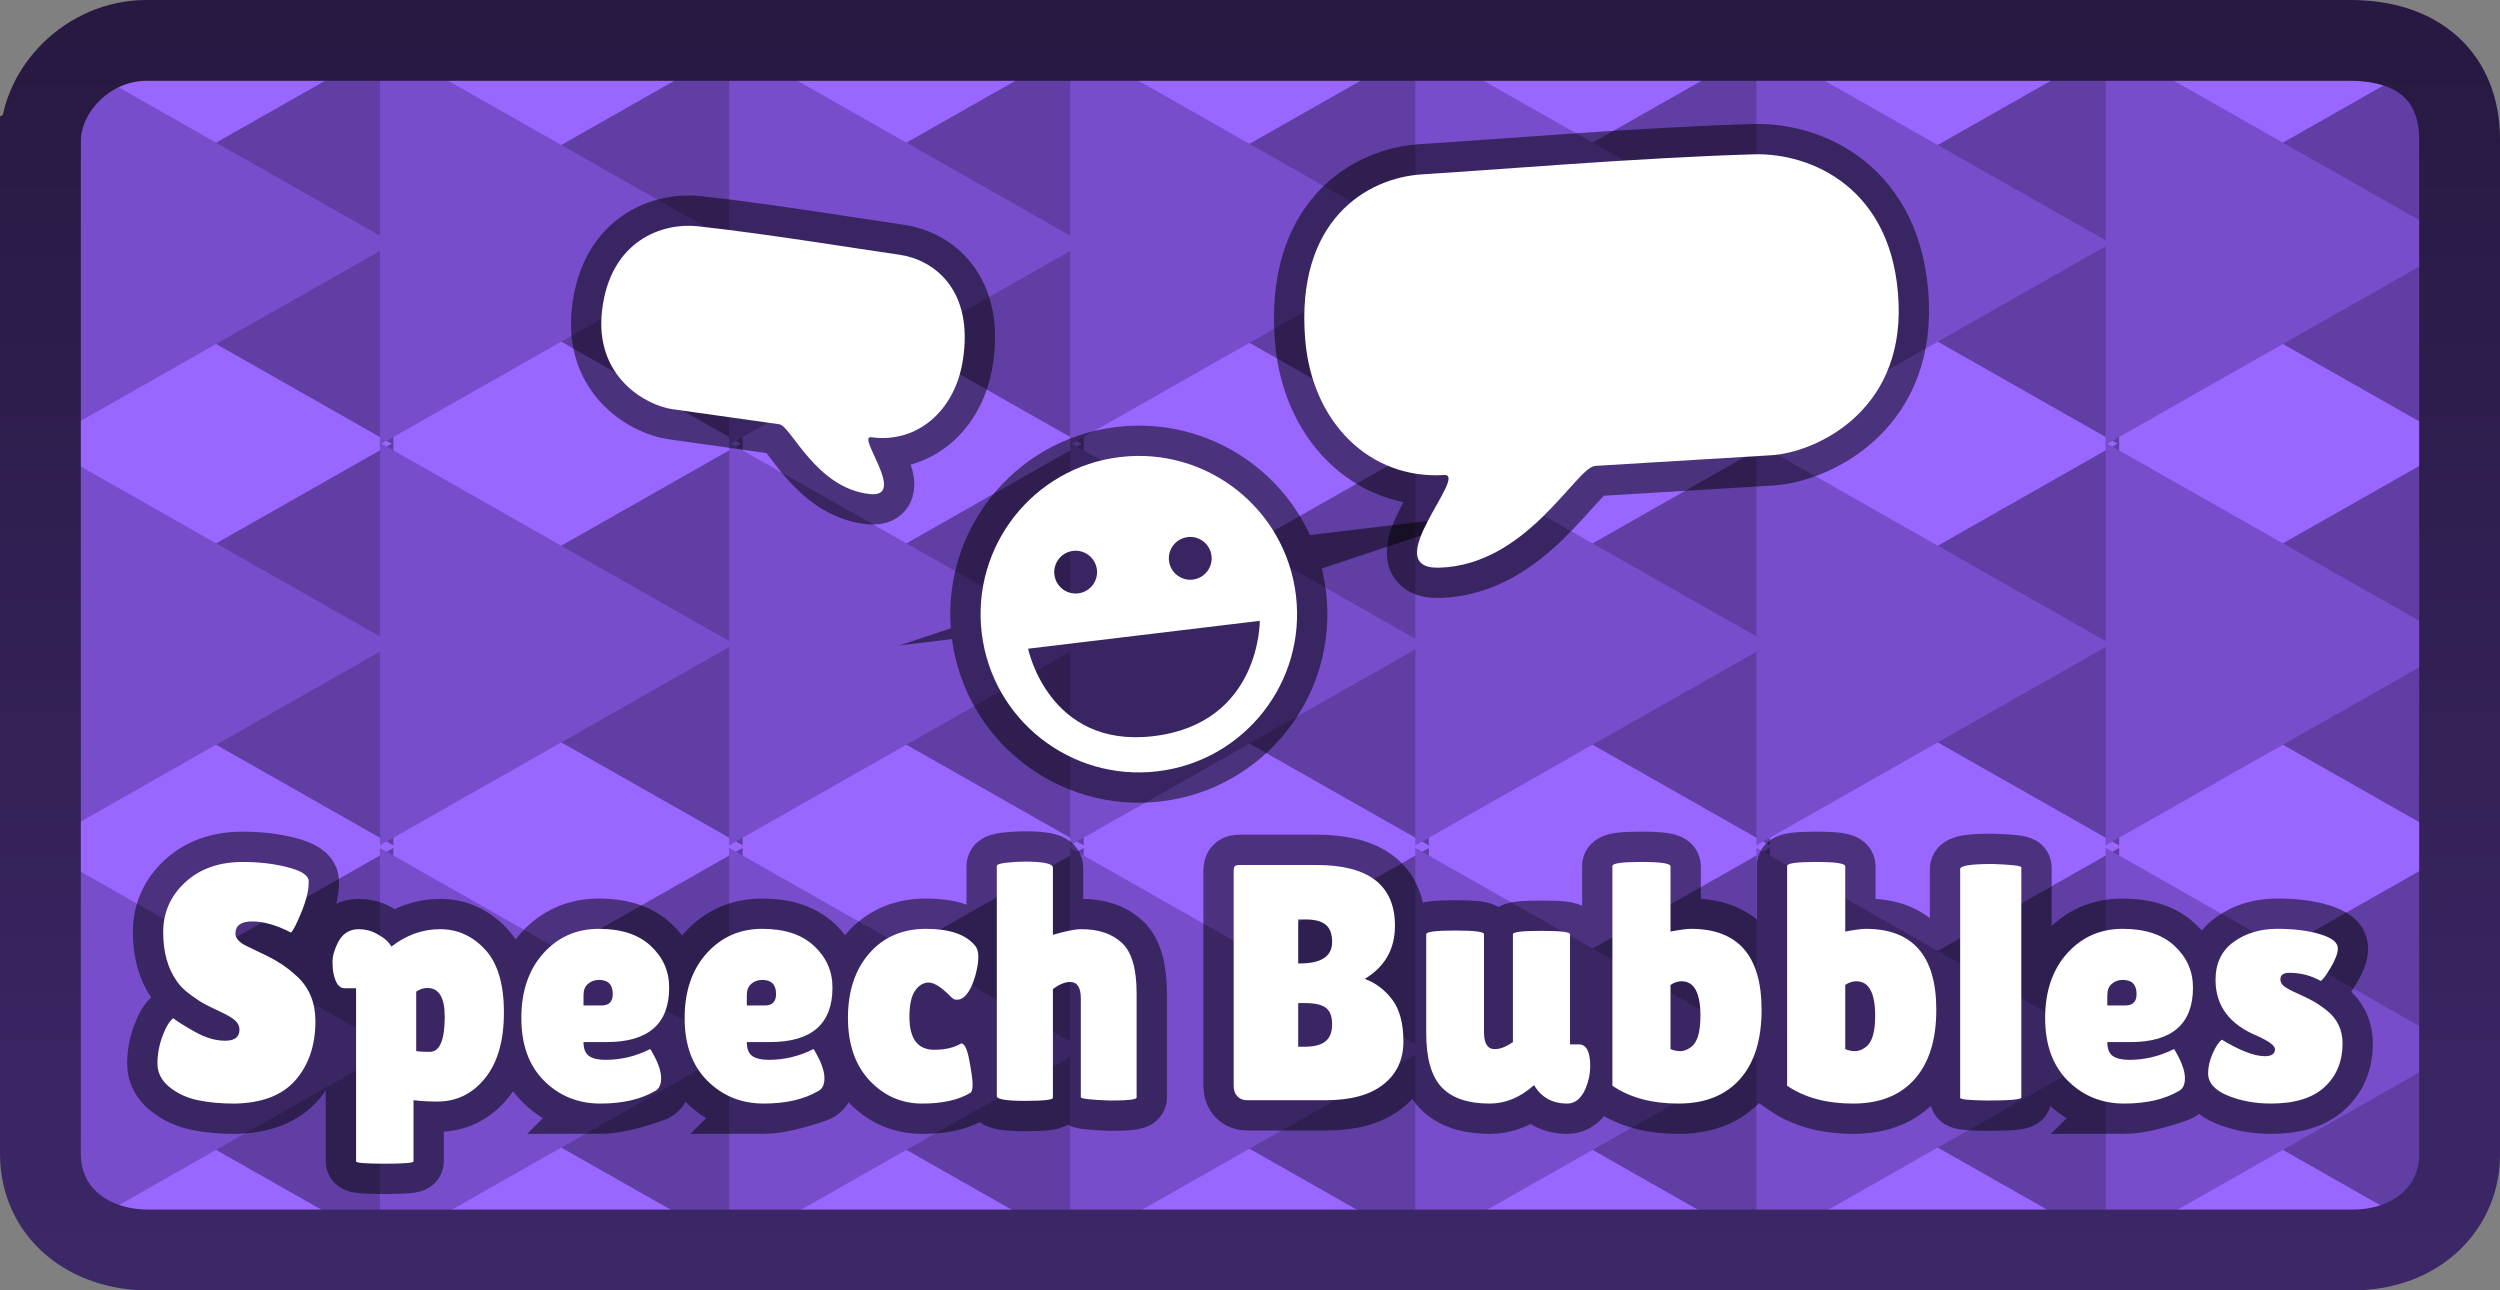 <svg version="1.1" xmlns="http://www.w3.org/2000/svg" xmlns:xlink="http://www.w3.org/1999/xlink" width="309.297" height="159.649" viewBox="0,0,309.297,159.649"><rect x="0" y="0" width="309.297" height="159.649" fill="#808080" stroke="none"/><defs><linearGradient x1="240" y1="105.176" x2="240" y2="254.824" gradientUnits="userSpaceOnUse" id="color-1"><stop offset="0" stop-color="#271942"/><stop offset="1" stop-color="#3c2767"/></linearGradient></defs><g transform="translate(-85.351,-100.176)"><g fill-rule="nonzero" stroke-linejoin="miter" stroke-miterlimit="10" stroke-dasharray="" stroke-dashoffset="0" style="mix-blend-mode: normal"><path d="M90.219,245.266c0,-28.853 0,-113.649 0,-130c0,-5.333 2.76,-10.156 6.569,-10.156c21.922,0 223.647,0 279,0c8.879,0 13.992,9.405 13.992,12.156c0,30.57 0,109.392 0,126c0,6.007 -3.596,11.624 -9.992,11.624c-48.134,0 -254.831,0 -280.5,0c-5.138,0 -9.069,-3.588 -9.069,-9.624z" fill="#9966ff" stroke="none" stroke-width="0" stroke-linecap="butt"/><g fill="#603ea3" stroke="none" stroke-linecap="butt"><path d="M389.718,155.186l-43.861,-24.907l43.861,-24.907z" stroke-width="NaN"/><path d="M389.718,204.764l-43.861,-24.907l43.861,-24.907z" stroke-width="NaN"/><path d="M389.718,254.892l-43.861,-24.907l43.861,-24.907z" stroke-width="NaN"/><path d="M347.525,155.186l-43.861,-24.907l43.861,-24.907z" stroke-width="NaN"/><path d="M347.525,204.764l-43.861,-24.907l43.861,-24.907z" stroke-width="NaN"/><path d="M347.525,254.892l-43.861,-24.907l43.861,-24.907z" stroke-width="NaN"/><path d="M304.315,155.186l-43.861,-24.907l43.861,-24.907z" stroke-width="NaN"/><path d="M304.315,204.764l-43.861,-24.907l43.861,-24.907z" stroke-width="NaN"/><path d="M304.315,254.892l-43.861,-24.907l43.861,-24.907z" stroke-width="NaN"/><path d="M262.122,155.186l-43.861,-24.907l43.861,-24.907z" stroke-width="NaN"/><path d="M262.122,204.764l-43.861,-24.907l43.861,-24.907z" stroke-width="NaN"/><path d="M262.122,254.892l-43.861,-24.907l43.861,-24.907z" stroke-width="NaN"/><path d="M219.421,155.186l-43.861,-24.907l43.861,-24.907z" stroke-width="NaN"/><path d="M219.421,204.764l-43.861,-24.907l43.861,-24.907z" stroke-width="NaN"/><path d="M219.421,254.892l-43.861,-24.907l43.861,-24.907z" stroke-width="NaN"/><path d="M177.228,155.186l-43.861,-24.907l43.861,-24.907z" stroke-width="NaN"/><path d="M177.228,204.764l-43.861,-24.907l43.861,-24.907z" stroke-width="NaN"/><path d="M177.228,254.892l-43.861,-24.907l43.861,-24.907z" stroke-width="NaN"/><path d="M134.018,155.186l-43.861,-24.907l43.861,-24.907z" stroke-width="NaN"/><path d="M134.018,204.764l-43.861,-24.907l43.861,-24.907z" stroke-width="NaN"/><path d="M134.018,254.892l-43.861,-24.907l43.861,-24.907z" stroke-width="NaN"/></g><path d="M95.709,108.525c7.042,3.999 38.309,21.754 38.309,21.754l-43.861,24.907c0,0 0,-34.734 0,-42.92c0,-3.281 2.872,-5.263 5.552,-3.741z" fill="#774dcb" stroke="none" stroke-width="NaN" stroke-linecap="butt"/><path d="M90.157,154.949l43.861,24.907l-43.861,24.907z" fill="#774dcb" stroke="none" stroke-width="NaN" stroke-linecap="butt"/><path d="M90.157,205.077l43.861,24.907c0,0 -29,16.468 -36.533,20.746c-3.374,1.916 -7.328,-0.52 -7.328,-4.465c0,-8.621 0,-41.189 0,-41.189z" fill="#774dcb" stroke="none" stroke-width="NaN" stroke-linecap="butt"/><path d="M132.35,105.372l43.861,24.907l-43.861,24.907z" fill="#774dcb" stroke="none" stroke-width="NaN" stroke-linecap="butt"/><path d="M132.35,154.949l43.861,24.907l-43.861,24.907z" fill="#774dcb" stroke="none" stroke-width="NaN" stroke-linecap="butt"/><path d="M132.35,205.077l43.861,24.907l-43.861,24.907z" fill="#774dcb" stroke="none" stroke-width="NaN" stroke-linecap="butt"/><path d="M175.56,105.372l43.861,24.907l-43.861,24.907z" fill="#774dcb" stroke="none" stroke-width="NaN" stroke-linecap="butt"/><path d="M175.56,154.949l43.861,24.907l-43.861,24.907z" fill="#774dcb" stroke="none" stroke-width="NaN" stroke-linecap="butt"/><path d="M175.56,205.077l43.861,24.907l-43.861,24.907z" fill="#774dcb" stroke="none" stroke-width="NaN" stroke-linecap="butt"/><path d="M217.753,105.372l43.861,24.907l-43.861,24.907z" fill="#774dcb" stroke="none" stroke-width="NaN" stroke-linecap="butt"/><path d="M217.753,154.949l43.861,24.907l-43.861,24.907z" fill="#774dcb" stroke="none" stroke-width="NaN" stroke-linecap="butt"/><path d="M217.753,205.077l43.861,24.907l-43.861,24.907z" fill="#774dcb" stroke="none" stroke-width="NaN" stroke-linecap="butt"/><path d="M260.454,105.372l43.861,24.907l-43.861,24.907z" fill="#774dcb" stroke="none" stroke-width="NaN" stroke-linecap="butt"/><path d="M260.454,154.949l43.861,24.907l-43.861,24.907z" fill="#774dcb" stroke="none" stroke-width="NaN" stroke-linecap="butt"/><path d="M260.454,205.077l43.861,24.907l-43.861,24.907z" fill="#774dcb" stroke="none" stroke-width="NaN" stroke-linecap="butt"/><path d="M302.647,105.372l43.861,24.907l-43.861,24.907z" fill="#774dcb" stroke="none" stroke-width="NaN" stroke-linecap="butt"/><path d="M302.647,154.949l43.861,24.907l-43.861,24.907z" fill="#774dcb" stroke="none" stroke-width="NaN" stroke-linecap="butt"/><path d="M302.647,205.077l43.861,24.907l-43.861,24.907z" fill="#774dcb" stroke="none" stroke-width="NaN" stroke-linecap="butt"/><path d="M345.857,105.372l43.861,24.907l-43.861,24.907z" fill="#774dcb" stroke="none" stroke-width="NaN" stroke-linecap="butt"/><path d="M345.857,154.949l43.861,24.907l-43.861,24.907z" fill="#774dcb" stroke="none" stroke-width="NaN" stroke-linecap="butt"/><path d="M345.857,205.077l43.861,24.907l-43.861,24.907z" fill="#774dcb" stroke="none" stroke-width="NaN" stroke-linecap="butt"/><path d="M109.507,227.855c1.29,0.719 2.524,1.079 3.703,1.079c1.179,0 1.768,-0.457 1.768,-1.371c0,-0.418 -0.167,-0.784 -0.501,-1.1c-0.334,-0.32 -0.944,-0.687 -1.83,-1.1c-0.886,-0.418 -1.552,-0.745 -1.997,-0.981c-0.441,-0.237 -1.03,-0.624 -1.768,-1.162c-0.733,-0.543 -1.292,-1.104 -1.677,-1.684c-1.109,-1.582 -1.663,-3.591 -1.663,-6.027c0,-2.441 0.907,-4.498 2.721,-6.173c1.814,-1.68 4.19,-2.519 7.127,-2.519c1.995,0 3.837,0.216 5.526,0.647c1.694,0.427 2.568,0.988 2.624,1.684c0,0.084 0,0.165 0,0.244c0,0.974 -0.306,2.204 -0.919,3.689c-0.608,1.48 -1.035,2.301 -1.281,2.464c-1.777,-0.914 -3.366,-1.371 -4.767,-1.371c-1.397,0 -2.095,0.499 -2.095,1.496c0,0.612 0.513,1.153 1.538,1.622c0.223,0.111 0.541,0.264 0.953,0.459c0.418,0.195 0.895,0.425 1.434,0.689c0.543,0.26 1.125,0.592 1.747,0.995c0.626,0.404 1.299,0.937 2.018,1.601c1.471,1.387 2.206,3.215 2.206,5.484c0,2.965 -0.819,5.391 -2.457,7.28c-1.633,1.884 -4.155,2.853 -7.565,2.909c-1.661,0 -3.164,-0.139 -4.51,-0.418c-1.346,-0.278 -2.517,-0.819 -3.515,-1.622c-0.998,-0.803 -1.496,-1.772 -1.496,-2.909c0,-1.137 0.206,-2.267 0.619,-3.389c0.418,-1.123 0.863,-1.863 1.336,-2.22c0,0 1.431,0.981 2.721,1.705zM136.509,243.855c0,0.195 -1.185,0.292 -3.556,0.292c-2.366,0 -3.549,-0.097 -3.549,-0.292v-21.408h-1.413c-0.668,0 -1.127,-0.61 -1.378,-1.83c-0.084,-0.385 -0.125,-0.882 -0.125,-1.489c0,-0.612 0.195,-1.334 0.585,-2.164c0.557,-1.22 1.443,-1.83 2.659,-1.83c0.807,0 1.55,0.188 2.227,0.564c0.677,0.371 1.148,0.717 1.413,1.037c0.264,0.316 0.397,0.501 0.397,0.557c1.856,-1.438 3.865,-2.158 6.027,-2.158c2.162,0 4.018,0.837 5.568,2.512c1.554,1.675 2.332,4.266 2.332,7.774c0,3.508 -0.777,6.224 -2.332,8.15c-1.55,1.926 -3.517,2.888 -5.902,2.888c-1.081,0 -2.065,-0.056 -2.951,-0.167zM138.214,222.405c-0.473,0 -0.93,0.153 -1.371,0.459v7.356c0.469,0.056 0.849,0.084 1.141,0.084c0.292,0 0.522,0 0.689,0c1.132,-0.111 1.698,-1.566 1.698,-4.364c0,-2.357 -0.719,-3.536 -2.158,-3.536zM159.623,236.708c-2.742,0 -5.057,-0.935 -6.946,-2.805c-1.884,-1.874 -2.826,-4.466 -2.826,-7.774c0,-3.313 0.907,-5.981 2.721,-8.004c1.819,-2.023 4.113,-3.034 6.883,-3.034c2.77,0 4.909,0.708 6.417,2.123c1.513,1.411 2.269,3.127 2.269,5.15c0,4.491 -2.577,6.737 -7.732,6.737h-2.867c0,0.831 0.227,1.406 0.682,1.726c0.459,0.316 1.134,0.473 2.025,0.473c1.939,0 3.781,-0.443 5.526,-1.329c0.028,-0.028 0.153,0.167 0.376,0.585c0.663,1.192 0.995,2.197 0.995,3.014c0,0.817 -0.262,1.35 -0.786,1.601c0,0 -3.995,1.538 -6.737,1.538zM161.161,223.157c0,-1.165 -0.568,-1.747 -1.705,-1.747c-0.524,0 -0.974,0.16 -1.35,0.48c-0.376,0.316 -0.564,0.777 -0.564,1.385v1.295h2.248c0.914,0 1.371,-0.471 1.371,-1.413zM179.826,236.708c-2.742,0 -5.057,-0.935 -6.946,-2.805c-1.884,-1.874 -2.826,-4.466 -2.826,-7.774c0,-3.313 0.907,-5.981 2.721,-8.004c1.819,-2.023 4.113,-3.034 6.883,-3.034c2.77,0 4.909,0.708 6.417,2.123c1.513,1.411 2.269,3.127 2.269,5.15c0,4.491 -2.577,6.737 -7.732,6.737h-2.867c0,0.831 0.227,1.406 0.682,1.726c0.459,0.316 1.134,0.473 2.025,0.473c1.939,0 3.781,-0.443 5.526,-1.329c0.028,-0.028 0.153,0.167 0.376,0.585c0.663,1.192 0.995,2.197 0.995,3.014c0,0.817 -0.262,1.35 -0.786,1.601c0,0 -3.995,1.538 -6.737,1.538zM181.364,223.157c0,-1.165 -0.568,-1.747 -1.705,-1.747c-0.524,0 -0.974,0.16 -1.35,0.48c-0.376,0.316 -0.564,0.777 -0.564,1.385v1.295h2.248c0.914,0 1.371,-0.471 1.371,-1.413zM197.865,225.983c0,2.714 1.025,4.071 3.076,4.071c1.332,0 2.441,-0.262 3.327,-0.786c0.418,0 0.756,0.715 1.016,2.144c0.264,1.424 0.397,2.394 0.397,2.909c0,0.51 -0.07,0.849 -0.209,1.016c-1.466,0.914 -3.475,1.371 -6.027,1.371c-2.547,0 -4.716,-0.949 -6.507,-2.847c-1.786,-1.902 -2.68,-4.494 -2.68,-7.774c0,-3.285 0.879,-5.939 2.638,-7.962c1.763,-2.023 4.106,-3.034 7.029,-3.034c2.923,0 4.953,0.705 6.09,2.116c0.251,0.306 0.376,0.759 0.376,1.357c0,0.594 -0.111,1.32 -0.334,2.178c-0.496,1.772 -1.148,2.798 -1.956,3.076c-0.111,0.028 -0.271,0.042 -0.48,0.042c-0.204,0 -0.459,-0.167 -0.766,-0.501c-1.081,-1.081 -1.949,-1.622 -2.603,-1.622c-0.65,0 -1.211,0.334 -1.684,1.002c-0.469,0.663 -0.703,1.745 -0.703,3.243zM215.616,235.998c0,0.251 -1.158,0.376 -3.473,0.376c-2.311,0 -3.466,-0.195 -3.466,-0.585v-28.472c0,-0.195 0.429,-0.334 1.288,-0.418c0.858,-0.084 1.58,-0.125 2.164,-0.125c2.325,0 3.487,0.251 3.487,0.752v8.31c1.554,-0.469 2.733,-0.703 3.536,-0.703c2.106,0 3.77,0.561 4.99,1.684c1.22,1.123 1.83,3.208 1.83,6.257v12.883c0,0.251 -1.081,0.376 -3.243,0.376c-2.441,-0.084 -3.661,-0.223 -3.661,-0.418v-12.221c0,-1.355 -0.443,-2.032 -1.329,-2.032c-0.612,0 -1.32,0.29 -2.123,0.87zM257.934,214.715c0,2.881 -1.246,5.071 -3.737,6.57c1.359,0.496 2.496,1.355 3.41,2.575c0.914,1.22 1.371,2.946 1.371,5.178c0,2.232 -0.826,4 -2.478,5.303c-1.647,1.299 -4.009,1.949 -7.085,1.949h-9.813c-0.469,0 -0.856,-0.158 -1.162,-0.473c-0.306,-0.32 -0.459,-0.745 -0.459,-1.274v-26.607c0,-0.302 0.049,-0.501 0.146,-0.599c0.097,-0.097 0.299,-0.146 0.605,-0.146h9.479c6.482,0 9.723,2.508 9.723,7.524zM245.963,213.928v5.443h0.209c2.659,0 3.988,-0.886 3.988,-2.659c0,-0.97 -0.258,-1.675 -0.773,-2.116c-0.51,-0.445 -1.359,-0.668 -2.547,-0.668zM245.963,224.277v5.401h0.752c1.192,0 2.065,-0.22 2.617,-0.661c0.552,-0.445 0.828,-1.153 0.828,-2.123c0,-0.97 -0.258,-1.647 -0.773,-2.032c-0.51,-0.39 -1.359,-0.585 -2.547,-0.585zM261.803,215.752c0,-0.302 1.19,-0.452 3.57,-0.452c2.385,0 3.577,0.151 3.577,0.452v12.138c0,1.387 0.443,2.081 1.329,2.081c0.668,0 1.417,-0.29 2.248,-0.87v-13.349c0,-0.274 1.176,-0.411 3.529,-0.411c2.357,0 3.536,0.137 3.536,0.411v13.634h1.086c0.942,0 1.413,0.902 1.413,2.707c0,0.914 -0.195,1.842 -0.585,2.784c-0.552,1.22 -1.299,1.83 -2.241,1.83c-1.861,0 -3.234,-0.763 -4.12,-2.29l-0.042,0.042c-1.689,1.499 -3.503,2.248 -5.443,2.248c-2.691,0 -4.675,-0.673 -5.951,-2.018c-1.271,-1.346 -1.907,-3.57 -1.907,-6.674zM284.836,207.317c0,-0.334 1.197,-0.501 3.591,-0.501c2.399,0 3.598,0.181 3.598,0.543v8.066c1.192,-0.223 2.037,-0.334 2.533,-0.334c5.823,0 8.734,3.338 8.734,10.015c0,3.717 -0.895,6.579 -2.686,8.588c-1.786,2.009 -4.322,3.014 -7.607,3.014c-3.28,0 -6.002,-0.735 -8.164,-2.206zM293.396,221.577c-0.469,0 -0.926,0.151 -1.371,0.452v7.941c0.39,0.167 0.798,0.251 1.225,0.251c0.432,0 0.868,-0.167 1.308,-0.501c0.779,-0.552 1.169,-1.84 1.169,-3.863c0,-2.854 -0.777,-4.28 -2.332,-4.28zM306.452,207.317c0,-0.334 1.197,-0.501 3.591,-0.501c2.399,0 3.598,0.181 3.598,0.543v8.066c1.192,-0.223 2.037,-0.334 2.533,-0.334c5.823,0 8.734,3.338 8.734,10.015c0,3.717 -0.895,6.579 -2.686,8.588c-1.786,2.009 -4.322,3.014 -7.607,3.014c-3.28,0 -6.002,-0.735 -8.164,-2.206zM315.013,221.577c-0.469,0 -0.926,0.151 -1.371,0.452v7.941c0.39,0.167 0.798,0.251 1.225,0.251c0.432,0 0.868,-0.167 1.308,-0.501c0.779,-0.552 1.169,-1.84 1.169,-3.863c0,-2.854 -0.777,-4.28 -2.332,-4.28zM335.426,235.956c0,0.251 -1.413,0.376 -4.238,0.376c-2.218,-0.028 -3.327,-0.139 -3.327,-0.334v-28.305c0,-0.418 1.343,-0.626 4.03,-0.626c2.357,0.084 3.536,0.223 3.536,0.418zM348.146,236.708c-2.742,0 -5.057,-0.935 -6.946,-2.805c-1.884,-1.874 -2.826,-4.466 -2.826,-7.774c0,-3.313 0.907,-5.981 2.721,-8.004c1.819,-2.023 4.113,-3.034 6.883,-3.034c2.77,0 4.909,0.708 6.417,2.123c1.513,1.411 2.269,3.127 2.269,5.15c0,4.491 -2.577,6.737 -7.732,6.737h-2.867c0,0.831 0.227,1.406 0.682,1.726c0.459,0.316 1.134,0.473 2.025,0.473c1.939,0 3.781,-0.443 5.526,-1.329c0.028,-0.028 0.153,0.167 0.376,0.585c0.663,1.192 0.995,2.197 0.995,3.014c0,0.817 -0.262,1.35 -0.786,1.601c0,0 -3.995,1.538 -6.737,1.538zM349.684,223.157c0,-1.165 -0.568,-1.747 -1.705,-1.747c-0.524,0 -0.974,0.16 -1.35,0.48c-0.376,0.316 -0.564,0.777 -0.564,1.385v1.295h2.248c0.914,0 1.371,-0.471 1.371,-1.413zM360.241,228.808c2.246,1.359 4.02,2.039 5.324,2.039c0.831,0 1.246,-0.292 1.246,-0.877c0,-0.413 -0.722,-0.953 -2.164,-1.622c-3.461,-1.411 -5.192,-3.723 -5.192,-6.939c0,-2.051 0.747,-3.617 2.241,-4.698c1.499,-1.081 3.294,-1.622 5.387,-1.622c2.093,0 3.865,0.223 5.317,0.668c1.457,0.441 2.185,1.021 2.185,1.74c0,0.612 -0.299,1.417 -0.898,2.415c-0.594,0.998 -1.002,1.538 -1.225,1.622c-1.192,-0.668 -2.48,-1.002 -3.863,-1.002c-0.747,0 -1.121,0.264 -1.121,0.793c0,0.329 0.144,0.612 0.432,0.849c0.292,0.237 0.826,0.529 1.601,0.877c0.775,0.343 1.417,0.654 1.928,0.933c0.515,0.278 1.093,0.666 1.733,1.162c1.332,1.053 1.997,2.427 1.997,4.12c0,2.213 -0.735,4.006 -2.206,5.38c-1.471,1.373 -3.689,2.06 -6.654,2.06c-1.967,0 -3.756,-0.332 -5.366,-0.995c-1.605,-0.668 -2.408,-1.585 -2.408,-2.749c0,-0.775 0.188,-1.591 0.564,-2.45c0.376,-0.858 0.756,-1.427 1.141,-1.705z" fill="none" stroke-opacity="0.506" stroke="#000000" stroke-width="7.5" stroke-linecap="square"/><path d="M106.786,226.15c0.524,0.413 1.431,0.981 2.721,1.705c1.29,0.719 2.524,1.079 3.703,1.079c1.179,0 1.768,-0.457 1.768,-1.371c0,-0.418 -0.167,-0.784 -0.501,-1.1c-0.334,-0.32 -0.944,-0.687 -1.83,-1.1c-0.886,-0.418 -1.552,-0.745 -1.997,-0.981c-0.441,-0.237 -1.03,-0.624 -1.768,-1.162c-0.733,-0.543 -1.292,-1.104 -1.677,-1.684c-1.109,-1.582 -1.663,-3.591 -1.663,-6.027c0,-2.441 0.907,-4.498 2.721,-6.173c1.814,-1.68 4.19,-2.519 7.127,-2.519c1.995,0 3.837,0.216 5.526,0.647c1.694,0.427 2.568,0.988 2.624,1.684c0,0.084 0,0.165 0,0.244c0,0.974 -0.306,2.204 -0.919,3.689c-0.608,1.48 -1.035,2.301 -1.281,2.464c-1.777,-0.914 -3.366,-1.371 -4.767,-1.371c-1.397,0 -2.095,0.499 -2.095,1.496c0,0.612 0.513,1.153 1.538,1.622c0.223,0.111 0.541,0.264 0.953,0.459c0.418,0.195 0.895,0.425 1.434,0.689c0.543,0.26 1.125,0.592 1.747,0.995c0.626,0.404 1.299,0.937 2.018,1.601c1.471,1.387 2.206,3.215 2.206,5.484c0,2.965 -0.819,5.391 -2.457,7.28c-1.633,1.884 -4.155,2.853 -7.565,2.909c-1.661,0 -3.164,-0.139 -4.51,-0.418c-1.346,-0.278 -2.517,-0.819 -3.515,-1.622c-0.998,-0.803 -1.496,-1.772 -1.496,-2.909c0,-1.137 0.206,-2.267 0.619,-3.389c0.418,-1.123 0.863,-1.863 1.336,-2.22zM136.509,243.855c0,0.195 -1.185,0.292 -3.556,0.292c-2.366,0 -3.549,-0.097 -3.549,-0.292v-21.408h-1.413c-0.668,0 -1.127,-0.61 -1.378,-1.83c-0.084,-0.385 -0.125,-0.882 -0.125,-1.489c0,-0.612 0.195,-1.334 0.585,-2.164c0.557,-1.22 1.443,-1.83 2.659,-1.83c0.807,0 1.55,0.188 2.227,0.564c0.677,0.371 1.148,0.717 1.413,1.037c0.264,0.316 0.397,0.501 0.397,0.557c1.856,-1.438 3.865,-2.158 6.027,-2.158c2.162,0 4.018,0.837 5.568,2.512c1.554,1.675 2.332,4.266 2.332,7.774c0,3.508 -0.777,6.224 -2.332,8.15c-1.55,1.926 -3.517,2.888 -5.902,2.888c-1.081,0 -2.065,-0.056 -2.951,-0.167zM138.214,222.405c-0.473,0 -0.93,0.153 -1.371,0.459v7.356c0.469,0.056 0.849,0.084 1.141,0.084c0.292,0 0.522,0 0.689,0c1.132,-0.111 1.698,-1.566 1.698,-4.364c0,-2.357 -0.719,-3.536 -2.158,-3.536zM166.36,235.169c-1.749,1.025 -3.995,1.538 -6.737,1.538c-2.742,0 -5.057,-0.935 -6.946,-2.805c-1.884,-1.874 -2.826,-4.466 -2.826,-7.774c0,-3.313 0.907,-5.981 2.721,-8.004c1.819,-2.023 4.113,-3.034 6.883,-3.034c2.77,0 4.909,0.708 6.417,2.123c1.513,1.411 2.269,3.127 2.269,5.15c0,4.491 -2.577,6.737 -7.732,6.737h-2.867c0,0.831 0.227,1.406 0.682,1.726c0.459,0.316 1.134,0.473 2.025,0.473c1.939,0 3.781,-0.443 5.526,-1.329c0.028,-0.028 0.153,0.167 0.376,0.585c0.663,1.192 0.995,2.197 0.995,3.014c0,0.817 -0.262,1.35 -0.786,1.601zM161.161,223.157c0,-1.165 -0.568,-1.747 -1.705,-1.747c-0.524,0 -0.974,0.16 -1.35,0.48c-0.376,0.316 -0.564,0.777 -0.564,1.385v1.295h2.248c0.914,0 1.371,-0.471 1.371,-1.413zM186.563,235.169c-1.749,1.025 -3.995,1.538 -6.737,1.538c-2.742,0 -5.057,-0.935 -6.946,-2.805c-1.884,-1.874 -2.826,-4.466 -2.826,-7.774c0,-3.313 0.907,-5.981 2.721,-8.004c1.819,-2.023 4.113,-3.034 6.883,-3.034c2.77,0 4.909,0.708 6.417,2.123c1.513,1.411 2.269,3.127 2.269,5.15c0,4.491 -2.577,6.737 -7.732,6.737h-2.867c0,0.831 0.227,1.406 0.682,1.726c0.459,0.316 1.134,0.473 2.025,0.473c1.939,0 3.781,-0.443 5.526,-1.329c0.028,-0.028 0.153,0.167 0.376,0.585c0.663,1.192 0.995,2.197 0.995,3.014c0,0.817 -0.262,1.35 -0.786,1.601zM181.364,223.157c0,-1.165 -0.568,-1.747 -1.705,-1.747c-0.524,0 -0.974,0.16 -1.35,0.48c-0.376,0.316 -0.564,0.777 -0.564,1.385v1.295h2.248c0.914,0 1.371,-0.471 1.371,-1.413zM197.865,225.983c0,2.714 1.025,4.071 3.076,4.071c1.332,0 2.441,-0.262 3.327,-0.786c0.418,0 0.756,0.715 1.016,2.144c0.264,1.424 0.397,2.394 0.397,2.909c0,0.51 -0.07,0.849 -0.209,1.016c-1.466,0.914 -3.475,1.371 -6.027,1.371c-2.547,0 -4.716,-0.949 -6.507,-2.847c-1.786,-1.902 -2.68,-4.494 -2.68,-7.774c0,-3.285 0.879,-5.939 2.638,-7.962c1.763,-2.023 4.106,-3.034 7.029,-3.034c2.923,0 4.953,0.705 6.09,2.116c0.251,0.306 0.376,0.759 0.376,1.357c0,0.594 -0.111,1.32 -0.334,2.178c-0.496,1.772 -1.148,2.798 -1.956,3.076c-0.111,0.028 -0.271,0.042 -0.48,0.042c-0.204,0 -0.459,-0.167 -0.766,-0.501c-1.081,-1.081 -1.949,-1.622 -2.603,-1.622c-0.65,0 -1.211,0.334 -1.684,1.002c-0.469,0.663 -0.703,1.745 -0.703,3.243zM215.616,235.998c0,0.251 -1.158,0.376 -3.473,0.376c-2.311,0 -3.466,-0.195 -3.466,-0.585v-28.472c0,-0.195 0.429,-0.334 1.288,-0.418c0.858,-0.084 1.58,-0.125 2.164,-0.125c2.325,0 3.487,0.251 3.487,0.752v8.31c1.554,-0.469 2.733,-0.703 3.536,-0.703c2.106,0 3.77,0.561 4.99,1.684c1.22,1.123 1.83,3.208 1.83,6.257v12.883c0,0.251 -1.081,0.376 -3.243,0.376c-2.441,-0.084 -3.661,-0.223 -3.661,-0.418v-12.221c0,-1.355 -0.443,-2.032 -1.329,-2.032c-0.612,0 -1.32,0.29 -2.123,0.87zM257.934,214.715c0,2.881 -1.246,5.071 -3.737,6.57c1.359,0.496 2.496,1.355 3.41,2.575c0.914,1.22 1.371,2.946 1.371,5.178c0,2.232 -0.826,4 -2.478,5.303c-1.647,1.299 -4.009,1.949 -7.085,1.949h-9.813c-0.469,0 -0.856,-0.158 -1.162,-0.473c-0.306,-0.32 -0.459,-0.745 -0.459,-1.274v-26.607c0,-0.302 0.049,-0.501 0.146,-0.599c0.097,-0.097 0.299,-0.146 0.605,-0.146h9.479c6.482,0 9.723,2.508 9.723,7.524zM245.963,213.928v5.443h0.209c2.659,0 3.988,-0.886 3.988,-2.659c0,-0.97 -0.258,-1.675 -0.773,-2.116c-0.51,-0.445 -1.359,-0.668 -2.547,-0.668zM245.963,224.277v5.401h0.752c1.192,0 2.065,-0.22 2.617,-0.661c0.552,-0.445 0.828,-1.153 0.828,-2.123c0,-0.97 -0.258,-1.647 -0.773,-2.032c-0.51,-0.39 -1.359,-0.585 -2.547,-0.585zM261.803,215.752c0,-0.302 1.19,-0.452 3.57,-0.452c2.385,0 3.577,0.151 3.577,0.452v12.138c0,1.387 0.443,2.081 1.329,2.081c0.668,0 1.417,-0.29 2.248,-0.87v-13.349c0,-0.274 1.176,-0.411 3.529,-0.411c2.357,0 3.536,0.137 3.536,0.411v13.634h1.086c0.942,0 1.413,0.902 1.413,2.707c0,0.914 -0.195,1.842 -0.585,2.784c-0.552,1.22 -1.299,1.83 -2.241,1.83c-1.861,0 -3.234,-0.763 -4.12,-2.29l-0.042,0.042c-1.689,1.499 -3.503,2.248 -5.443,2.248c-2.691,0 -4.675,-0.673 -5.951,-2.018c-1.271,-1.346 -1.907,-3.57 -1.907,-6.674zM284.836,207.317c0,-0.334 1.197,-0.501 3.591,-0.501c2.399,0 3.598,0.181 3.598,0.543v8.066c1.192,-0.223 2.037,-0.334 2.533,-0.334c5.823,0 8.734,3.338 8.734,10.015c0,3.717 -0.895,6.579 -2.686,8.588c-1.786,2.009 -4.322,3.014 -7.607,3.014c-3.28,0 -6.002,-0.735 -8.164,-2.206zM293.396,221.577c-0.469,0 -0.926,0.151 -1.371,0.452v7.941c0.39,0.167 0.798,0.251 1.225,0.251c0.432,0 0.868,-0.167 1.308,-0.501c0.779,-0.552 1.169,-1.84 1.169,-3.863c0,-2.854 -0.777,-4.28 -2.332,-4.28zM306.452,207.317c0,-0.334 1.197,-0.501 3.591,-0.501c2.399,0 3.598,0.181 3.598,0.543v8.066c1.192,-0.223 2.037,-0.334 2.533,-0.334c5.823,0 8.734,3.338 8.734,10.015c0,3.717 -0.895,6.579 -2.686,8.588c-1.786,2.009 -4.322,3.014 -7.607,3.014c-3.28,0 -6.002,-0.735 -8.164,-2.206zM315.013,221.577c-0.469,0 -0.926,0.151 -1.371,0.452v7.941c0.39,0.167 0.798,0.251 1.225,0.251c0.432,0 0.868,-0.167 1.308,-0.501c0.779,-0.552 1.169,-1.84 1.169,-3.863c0,-2.854 -0.777,-4.28 -2.332,-4.28zM335.426,235.956c0,0.251 -1.413,0.376 -4.238,0.376c-2.218,-0.028 -3.327,-0.139 -3.327,-0.334v-28.305c0,-0.418 1.343,-0.626 4.03,-0.626c2.357,0.084 3.536,0.223 3.536,0.418zM354.883,235.169c-1.749,1.025 -3.995,1.538 -6.737,1.538c-2.742,0 -5.057,-0.935 -6.946,-2.805c-1.884,-1.874 -2.826,-4.466 -2.826,-7.774c0,-3.313 0.907,-5.981 2.721,-8.004c1.819,-2.023 4.113,-3.034 6.883,-3.034c2.77,0 4.909,0.708 6.417,2.123c1.513,1.411 2.269,3.127 2.269,5.15c0,4.491 -2.577,6.737 -7.732,6.737h-2.867c0,0.831 0.227,1.406 0.682,1.726c0.459,0.316 1.134,0.473 2.025,0.473c1.939,0 3.781,-0.443 5.526,-1.329c0.028,-0.028 0.153,0.167 0.376,0.585c0.663,1.192 0.995,2.197 0.995,3.014c0,0.817 -0.262,1.35 -0.786,1.601zM349.684,223.157c0,-1.165 -0.568,-1.747 -1.705,-1.747c-0.524,0 -0.974,0.16 -1.35,0.48c-0.376,0.316 -0.564,0.777 -0.564,1.385v1.295h2.248c0.914,0 1.371,-0.471 1.371,-1.413zM360.241,228.808c2.246,1.359 4.02,2.039 5.324,2.039c0.831,0 1.246,-0.292 1.246,-0.877c0,-0.413 -0.722,-0.953 -2.164,-1.622c-3.461,-1.411 -5.192,-3.723 -5.192,-6.939c0,-2.051 0.747,-3.617 2.241,-4.698c1.499,-1.081 3.294,-1.622 5.387,-1.622c2.093,0 3.865,0.223 5.317,0.668c1.457,0.441 2.185,1.021 2.185,1.74c0,0.612 -0.299,1.417 -0.898,2.415c-0.594,0.998 -1.002,1.538 -1.225,1.622c-1.192,-0.668 -2.48,-1.002 -3.863,-1.002c-0.747,0 -1.121,0.264 -1.121,0.793c0,0.329 0.144,0.612 0.432,0.849c0.292,0.237 0.826,0.529 1.601,0.877c0.775,0.343 1.417,0.654 1.928,0.933c0.515,0.278 1.093,0.666 1.733,1.162c1.332,1.053 1.997,2.427 1.997,4.12c0,2.213 -0.735,4.006 -2.206,5.38c-1.471,1.373 -3.689,2.06 -6.654,2.06c-1.967,0 -3.756,-0.332 -5.366,-0.995c-1.605,-0.668 -2.408,-1.585 -2.408,-2.749c0,-0.775 0.188,-1.591 0.564,-2.45c0.376,-0.858 0.756,-1.427 1.141,-1.705z" fill="#ffffff" stroke="none" stroke-width="1" stroke-linecap="square"/><path d="M206.81,178.498c-1.291,-10.735 6.365,-20.483 17.099,-21.774c10.735,-1.291 20.483,6.365 21.774,17.099c1.291,10.735 -6.365,20.483 -17.099,21.774c-10.735,1.291 -20.483,-6.365 -21.774,-17.099zM227.254,188.546c13.373,-1.541 13.955,-11.562 13.955,-11.562c0,0 -10.142,4.02 -15.146,4.622c-4.496,0.541 -13.516,-1.175 -13.516,-1.175c0,0 1.808,9.601 14.708,8.115zM232.924,171.882c1.452,-0.175 2.487,-1.493 2.313,-2.945c-0.175,-1.452 -1.922,-6.916 -3.373,-6.741c-1.452,0.175 -2.059,5.922 -1.884,7.373c0.175,1.452 1.493,2.487 2.945,2.313zM218.745,173.588c1.452,-0.175 2.487,-1.493 2.313,-2.945c-0.175,-1.452 -2.064,-6.487 -3.516,-6.313c-1.452,0.175 -1.916,5.493 -1.741,6.945c0.175,1.452 1.493,2.487 2.945,2.313z" fill="none" stroke-opacity="0.514" stroke="#000000" stroke-width="7.5" stroke-linecap="butt"/><path d="M246.828,142.183c-1.214,-14.741 7.609,-20.019 14.47,-20.434c8.349,-0.505 26.805,-2.07 41.061,-2.481c6.961,-0.201 17.351,4.091 17.885,18.478c0.505,13.616 -10.52,18.437 -15.753,18.753c-4.763,0.288 -12.729,0.769 -21.766,1.315c-2.389,0.144 -8.374,12.285 -19.313,12.595c-7.759,0.22 3.714,-11.652 0.606,-11.464c-9.216,0.557 -16.345,-6.503 -17.19,-16.762z" fill="none" stroke-opacity="0.514" stroke="#000000" stroke-width="7.5" stroke-linecap="butt"/><path d="M206.81,178.498c-1.291,-10.735 6.365,-20.483 17.099,-21.774c10.735,-1.291 20.483,6.365 21.774,17.099c1.291,10.735 -6.365,20.483 -17.099,21.774c-10.735,1.291 -20.483,-6.365 -21.774,-17.099zM227.968,191.261c13.373,-1.541 13.24,-14.276 13.24,-14.276l-28.662,3.447c0,0 2.522,12.316 15.422,10.829zM232.924,171.882c1.452,-0.175 2.487,-1.493 2.313,-2.945c-0.175,-1.452 -1.493,-2.487 -2.945,-2.313c-1.452,0.175 -2.487,1.493 -2.313,2.945c0.175,1.452 1.493,2.487 2.945,2.313zM218.745,173.588c1.452,-0.175 2.487,-1.493 2.313,-2.945c-0.175,-1.452 -1.493,-2.487 -2.945,-2.313c-1.452,0.175 -2.487,1.493 -2.313,2.945c0.175,1.452 1.493,2.487 2.945,2.313z" fill="#ffffff" stroke="none" stroke-width="NaN" stroke-linecap="butt"/><path d="M246.828,142.183c-1.214,-14.741 7.609,-20.019 14.47,-20.434c8.349,-0.505 26.805,-2.07 41.061,-2.481c6.961,-0.201 17.351,4.091 17.885,18.478c0.505,13.616 -10.52,18.437 -15.753,18.753c-4.763,0.288 -12.729,0.769 -21.766,1.315c-2.389,0.144 -8.374,12.285 -19.313,12.595c-7.759,0.22 3.714,-11.652 0.606,-11.464c-9.216,0.557 -16.345,-6.503 -17.19,-16.762z" fill="#ffffff" stroke="none" stroke-width="0" stroke-linecap="butt"/><path d="M193.136,154.269c-1.889,-0.266 4.537,7.543 -0.19,7.03c-6.665,-0.723 -9.726,-8.429 -11.178,-8.634c-5.492,-0.775 -10.332,-1.458 -13.227,-1.866c-3.18,-0.449 -9.677,-3.931 -8.703,-12.221c1.029,-8.759 7.583,-10.873 11.824,-10.41c8.685,0.948 19.879,2.805 24.953,3.521c4.169,0.588 9.3,4.242 7.838,13.184c-1.017,6.224 -5.716,10.186 -11.316,9.396z" fill="none" stroke-opacity="0.514" stroke="#000000" stroke-width="7.5" stroke-linecap="butt"/><path d="M193.136,154.269c-1.889,-0.266 4.537,7.543 -0.19,7.03c-6.665,-0.723 -9.726,-8.429 -11.178,-8.634c-5.492,-0.775 -10.332,-1.458 -13.227,-1.866c-3.18,-0.449 -9.677,-3.931 -8.703,-12.221c1.029,-8.759 7.583,-10.873 11.824,-10.41c8.685,0.948 19.879,2.805 24.953,3.521c4.169,0.588 9.3,4.242 7.838,13.184c-1.017,6.224 -5.716,10.186 -11.316,9.396z" fill="#ffffff" stroke="none" stroke-width="0" stroke-linecap="butt"/><path d="M90.351,117.671c0,-6.399 5.915,-12.496 13.119,-12.496c28.933,0 219.728,0 272.61,0c8.614,0 13.568,4.644 13.568,12.246c0,30.592 0,109.092 0,125.705c0,6.04 -4.859,11.698 -13.319,11.698c-52.467,0 -243.426,0 -272.61,0c-7.328,0 -13.369,-4.524 -13.369,-11.947c0,-30.161 0,-108.193 0,-125.206z" fill="none" stroke="url(#color-1)" stroke-width="10" stroke-linecap="butt"/></g></g></svg>
